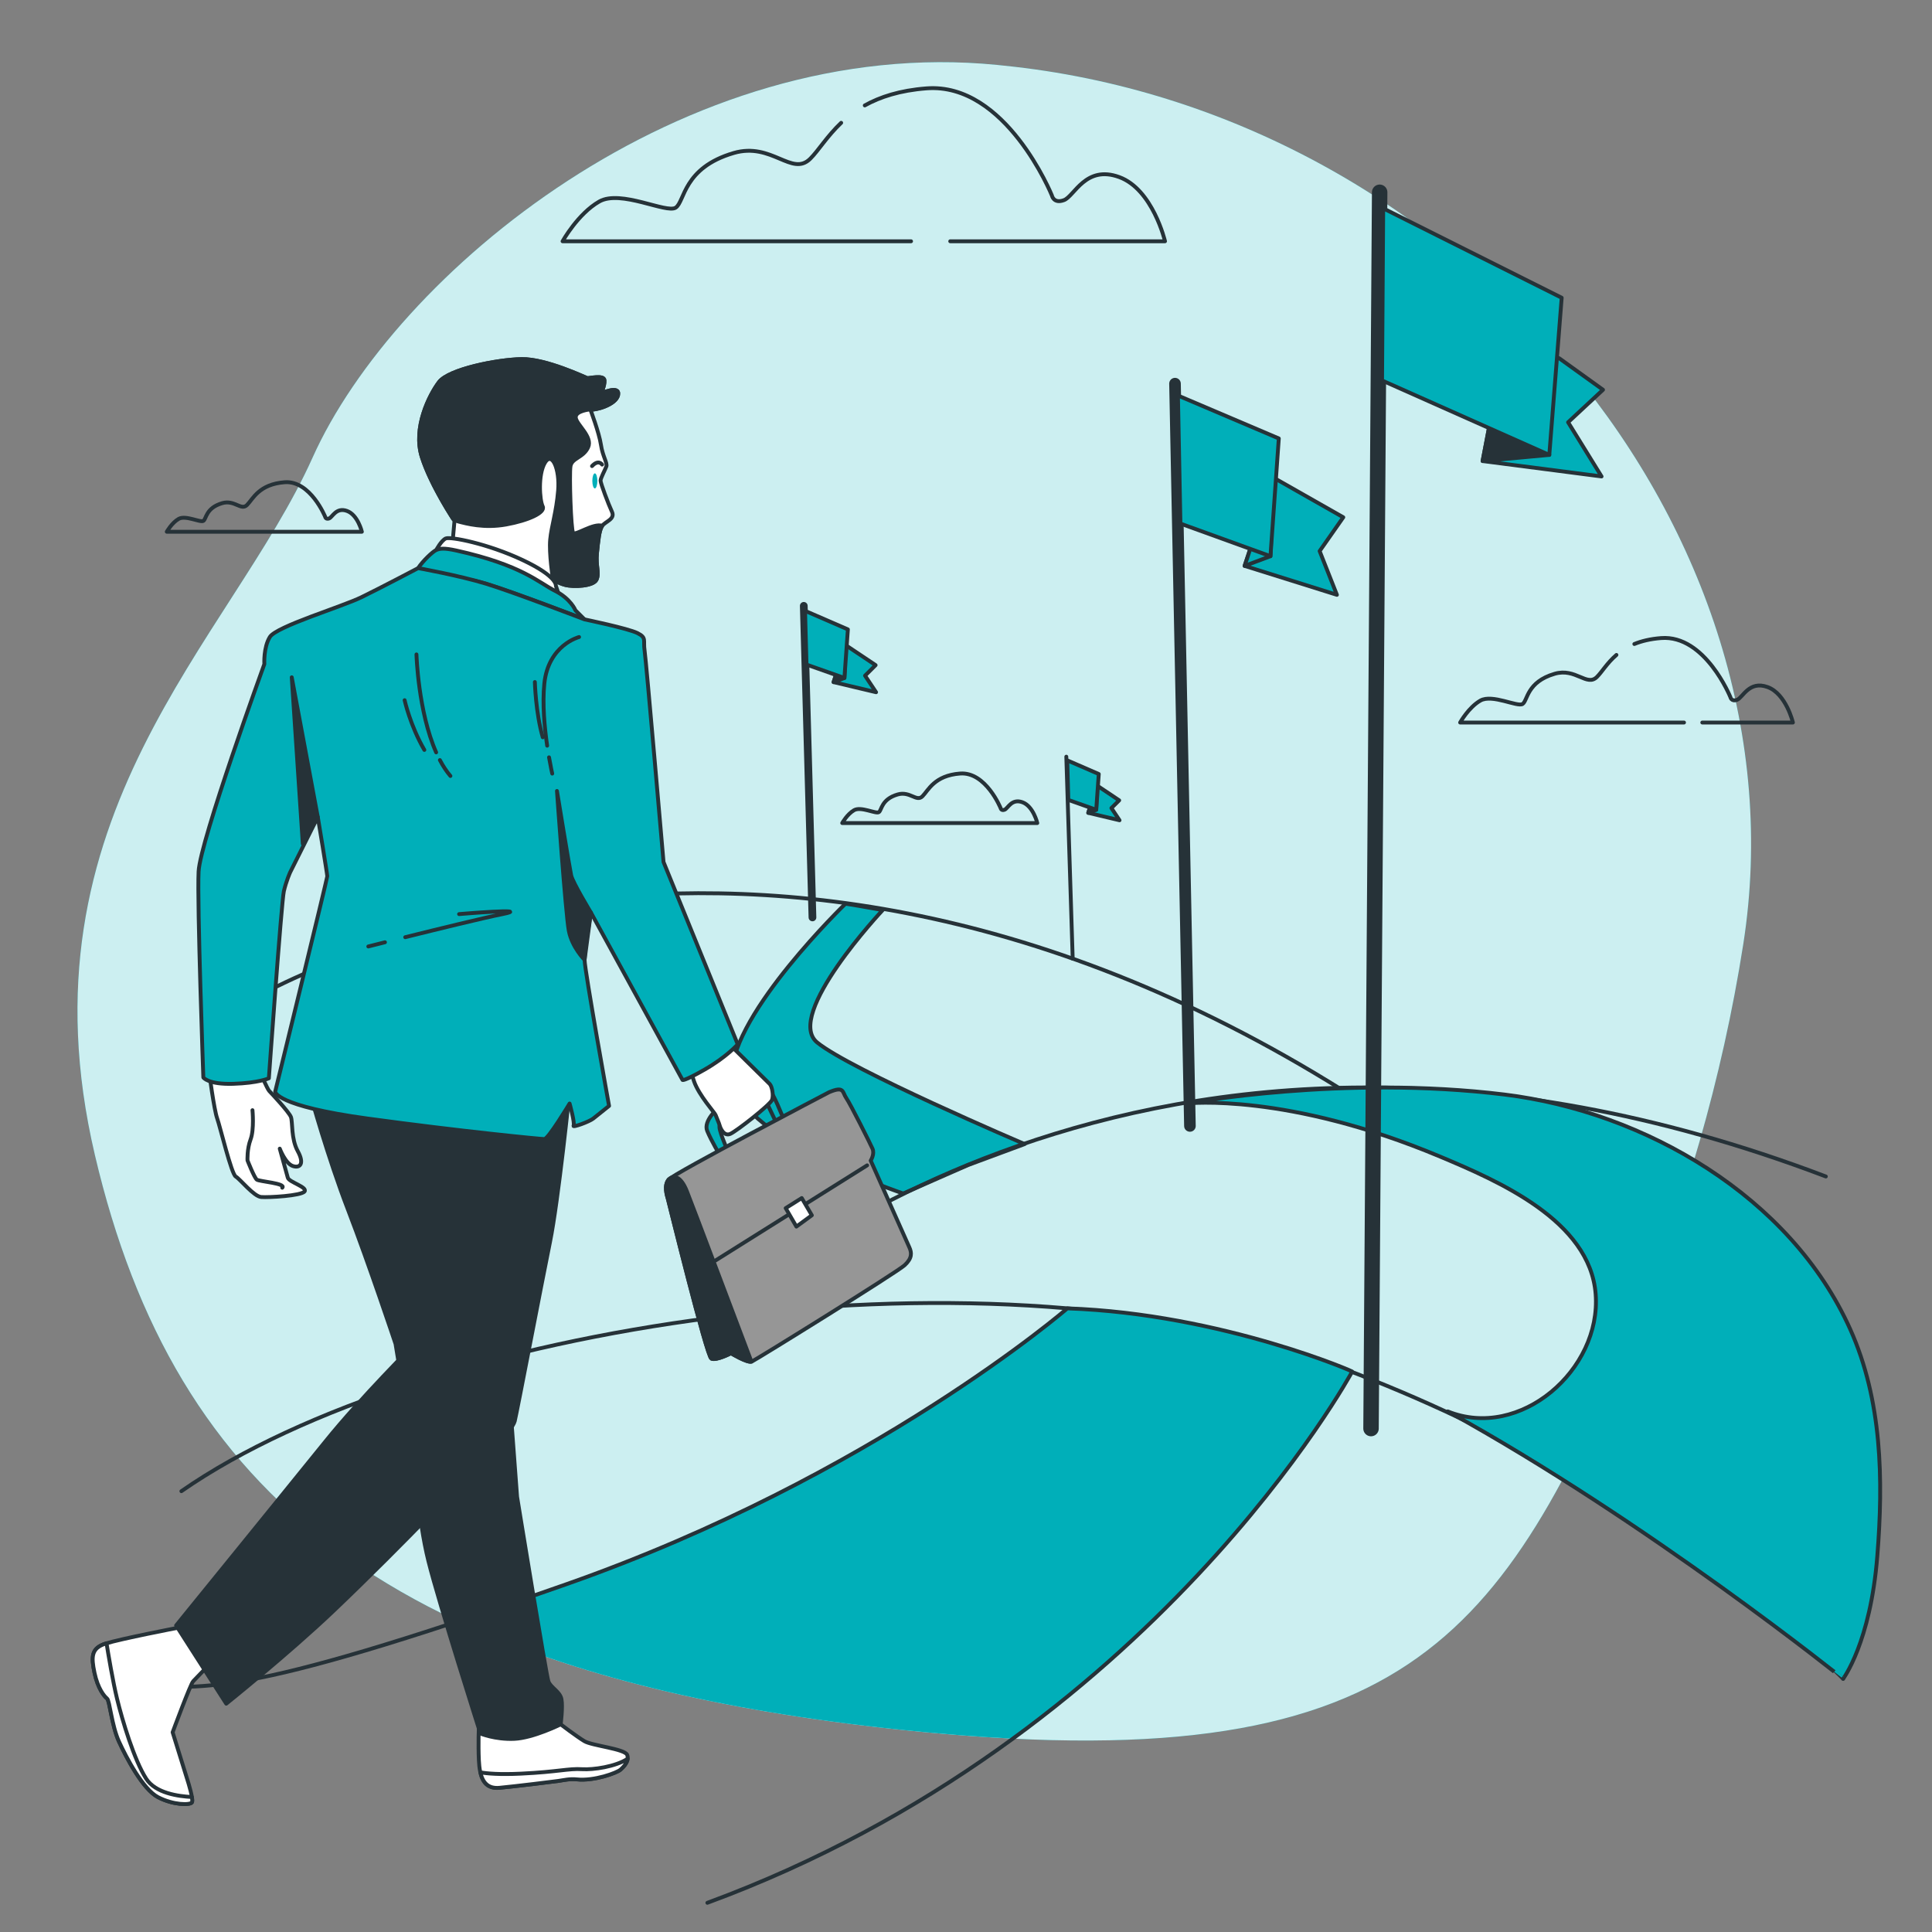 <?xml version="1.0" encoding="utf-8"?>
<!-- Generator: Adobe Illustrator 27.5.0, SVG Export Plug-In . SVG Version: 6.00 Build 0)  -->
<svg version="1.1" xmlns="http://www.w3.org/2000/svg" xmlns:xlink="http://www.w3.org/1999/xlink" x="0px" y="0px"
	 viewBox="0 0 500 500" style="enable-background:new 0 0 500 500;" xml:space="preserve">
<rect x="0" y="0" width="500" height="500" fill="#808080" stroke="none"/>
<g id="Background_Simple">
	<g>
		<path style="fill:#00afb9;" d="M451.169,244.282c16.637-106.421-72.142-213.687-188.71-227.009
			c-1.451-0.166-2.904-0.321-4.358-0.466c-81.45-8.09-155.901,54.127-177.189,101.581C59.624,165.841,3.913,210.985,24.563,298.94
			c20.649,87.955,76.747,134.819,208.273,148.689c131.526,13.87,155.793-23.747,190.708-105.923
			C435.643,313.23,445.705,279.23,451.169,244.282z"/>
		<path style="opacity:0.8;fill:#FFFFFF;" d="M451.169,244.282c16.637-106.421-72.142-213.687-188.71-227.009
			c-1.451-0.166-2.904-0.321-4.358-0.466c-81.45-8.09-155.901,54.127-177.189,101.581C59.624,165.841,3.913,210.985,24.563,298.94
			c20.649,87.955,76.747,134.819,208.273,148.689c131.526,13.87,155.793-23.747,190.708-105.923
			C435.643,313.23,445.705,279.23,451.169,244.282z"/>
	</g>
</g>
<g id="Road">
	<g>
		<path style="fill:none;stroke:#263238;stroke-linecap:round;stroke-linejoin:round;stroke-miterlimit:10;" d="M61.402,260.797
			c0,0,125.269-79.245,286.176,21.419"/>
		<path style="fill:#00afb9;stroke:#263238;stroke-linecap:round;stroke-linejoin:round;stroke-miterlimit:10;" d="M211.474,269.779
			c-8.594-7.059,16.973-34.254,16.973-34.254c-11.196-2.009-9.678-1.603-9.678-1.603s-29.095,28.097-29.402,44.057
			c-0.307,15.96,44.396,30.901,44.396,30.901l16.771-7.363l14.642-5.43C265.176,296.087,220.068,276.839,211.474,269.779z"/>
		<path style="fill:none;stroke:#263238;stroke-linecap:round;stroke-linejoin:round;stroke-miterlimit:10;" d="M187.649,339.134
			c0,0,107.459-102.101,284.876-34.664"/>
		<path style="fill:none;stroke:#263238;stroke-linecap:round;stroke-linejoin:round;stroke-miterlimit:10;" d="M477.001,434.47
			c0,0-51.445-53.179-137.572-83.237c-86.127-30.058-230.057-8.671-292.485,34.682"/>
		<path style="fill:#00afb9;" d="M146.573,409.994c-10.465,3.676-19.744,6.845-28.029,9.586
			c29.618,13.846,67.098,23.072,114.292,28.049c10.42,1.099,20.162,1.872,29.295,2.328c60.236-43.992,87.806-94.973,87.806-94.973
			c2.058,0.667-33.549-14.993-73.707-16.379C276.229,338.604,226.01,382.09,146.573,409.994z"/>
		<path style="fill:none;stroke:#263238;stroke-linecap:round;stroke-linejoin:round;stroke-miterlimit:10;" d="M183.067,492.443
			c115.564-42.576,166.869-137.46,166.869-137.46c2.058,0.667-33.549-14.993-73.707-16.379c0,0-50.22,43.486-129.656,71.39
			c-88.022,30.92-93.016,26.357-114.213,26.357"/>
		<path style="fill:#00afb9;stroke:#263238;stroke-linecap:round;stroke-linejoin:round;stroke-miterlimit:10;" d="M374.678,365.273
			c18.723,7.566,39.773-10.795,38.277-30.357c-1.456-19.031-25.259-29.285-40.19-35.56c-39.631-16.656-65.477-13.785-65.477-13.785
			s40.195-7.465,82.118-2.299c36.296,4.472,74.062,26.43,89.426,60.725c8.263,18.446,8.592,38.926,7.012,58.736
			c-1.787,22.41-8.842,31.738-8.842,31.738S426.432,393.795,374.678,365.273z"/>
	</g>
</g>
<g id="Flags">
	<g>
		
			<line style="fill:none;stroke:#263238;stroke-width:3;stroke-linecap:round;stroke-linejoin:round;stroke-miterlimit:10;" x1="307.953" y1="291.394" x2="304.089" y2="99.286"/>
		<g>
			<g>
				<polygon style="fill:#00afb9;stroke:#263238;stroke-linecap:round;stroke-linejoin:round;stroke-miterlimit:10;" points="
					329.693,123.678 347.641,133.876 341.522,142.615 345.992,153.943 322.101,146.451 				"/>
				<polygon style="fill:#00afb9;stroke:#263238;stroke-linecap:round;stroke-linejoin:round;stroke-miterlimit:10;" points="
					328.794,143.943 322.101,146.451 329.693,123.678 				"/>
			</g>
			<polygon style="fill:#00afb9;stroke:#263238;stroke-linecap:round;stroke-linejoin:round;stroke-miterlimit:10;" points="
				304.85,102.363 330.953,113.47 328.794,143.943 305.495,135.506 			"/>
		</g>
	</g>
	<g>
		
			<line style="fill:none;stroke:#263238;stroke-width:2;stroke-linecap:round;stroke-linejoin:round;stroke-miterlimit:10;" x1="210.264" y1="237.428" x2="208.018" y2="156.791"/>
		<g>
			<g>
				<polygon style="fill:#00afb9;stroke:#263238;stroke-linecap:round;stroke-linejoin:round;stroke-miterlimit:10;" points="
					218.845,166.948 226.606,172.139 223.873,174.859 226.725,179.147 215.732,176.533 				"/>
				<polygon style="fill:#263238;stroke:#263238;stroke-linecap:round;stroke-linejoin:round;stroke-miterlimit:10;" points="
					218.534,175.458 215.732,176.533 218.845,166.948 				"/>
			</g>
			<polygon style="fill:#00afb9;stroke:#263238;stroke-linecap:round;stroke-linejoin:round;stroke-miterlimit:10;" points="
				208.347,158.08 219.433,162.889 218.534,175.458 208.725,171.992 			"/>
		</g>
	</g>
	<g>
		
			<line style="fill:none;stroke:#263238;stroke-linecap:round;stroke-linejoin:round;stroke-miterlimit:10;" x1="277.613" y1="248.108" x2="275.959" y2="195.828"/>
		<g>
			<g>
				<polygon style="fill:#00afb9;stroke:#263238;stroke-linecap:round;stroke-linejoin:round;stroke-miterlimit:10;" points="
					283.93,203.305 289.643,207.126 287.631,209.129 289.731,212.285 281.639,210.361 				"/>
				<polygon style="fill:#00afb9;stroke:#263238;stroke-linecap:round;stroke-linejoin:round;stroke-miterlimit:10;" points="
					283.701,209.57 281.639,210.361 283.93,203.305 				"/>
			</g>
			<polygon style="fill:#00afb9;stroke:#263238;stroke-linecap:round;stroke-linejoin:round;stroke-miterlimit:10;" points="
				276.202,196.777 284.362,200.317 283.701,209.57 276.48,207.018 			"/>
		</g>
	</g>
	<g>
		
			<line style="fill:none;stroke:#263238;stroke-width:4;stroke-linecap:round;stroke-linejoin:round;stroke-miterlimit:10;" x1="354.82" y1="369.71" x2="357.056" y2="49.761"/>
		<g>
			<g>
				<polygon style="fill:#00afb9;stroke:#263238;stroke-linecap:round;stroke-linejoin:round;stroke-miterlimit:10;" points="
					390.595,83.426 414.857,100.872 405.822,109.28 414.482,123.305 383.693,119.319 				"/>
				<polygon style="fill:#263238;stroke:#263238;stroke-linecap:round;stroke-linejoin:round;stroke-miterlimit:10;" points="
					400.957,117.727 383.693,119.319 390.595,83.426 				"/>
			</g>
			<polygon style="fill:#00afb9;stroke:#263238;stroke-linecap:round;stroke-linejoin:round;stroke-miterlimit:10;" points="
				357.97,53.921 404.164,77.058 400.957,117.727 357.674,98.466 			"/>
		</g>
	</g>
</g>
<g id="Clouds">
	<g>
		<path style="fill:none;stroke:#263238;stroke-linecap:round;stroke-linejoin:round;stroke-miterlimit:10;" d="M217.696,31.784
			c-3.666,3.477-5.832,7.123-7.997,9.289c-4.749,4.749-9.954-4.353-19.813-1.477c-13.116,3.826-12.636,12.558-15.011,14.14
			c-2.374,1.583-14.246-4.749-19.786-1.583c-5.54,3.166-9.497,10.289-9.497,10.289h90.189"/>
		<path style="fill:none;stroke:#263238;stroke-linecap:round;stroke-linejoin:round;stroke-miterlimit:10;" d="M245.918,62.441
			h55.589c0,0-3.166-13.455-11.872-16.62c-8.706-3.166-11.575,4.96-14.281,5.975c-2.707,1.015-3.131-1.226-3.131-1.226
			s-11.872-29.284-32.449-27.701c-6.907,0.531-12.031,2.222-15.97,4.413"/>
	</g>
	<g>
		<path style="fill:none;stroke:#263238;stroke-linecap:round;stroke-linejoin:round;stroke-miterlimit:10;" d="M418.329,169.496
			c-2.41,2.079-3.723,4.378-5.037,5.691c-2.623,2.623-5.498-2.404-10.944-0.816c-7.245,2.113-6.98,6.937-8.292,7.811
			c-1.311,0.874-7.869-2.623-10.929-0.874c-3.06,1.749-5.246,5.683-5.246,5.683h57.94"/>
		<path style="fill:none;stroke:#263238;stroke-linecap:round;stroke-linejoin:round;stroke-miterlimit:10;" d="M440.552,186.991
			h23.453c0,0-1.749-7.432-6.558-9.181c-4.809-1.749-6.394,2.74-7.889,3.3c-1.495,0.561-1.729-0.677-1.729-0.677
			s-6.558-16.175-17.924-15.301c-2.799,0.215-5.068,0.775-6.938,1.536"/>
	</g>
	<path style="fill:none;stroke:#263238;stroke-linecap:round;stroke-linejoin:round;stroke-miterlimit:10;" d="M258.969,209.162
		c0,0-3.844-9.482-10.507-8.97c-6.663,0.512-8.201,4.357-9.738,5.894c-1.538,1.538-3.223-1.409-6.415-0.478
		c-4.247,1.239-4.092,4.066-4.861,4.579c-0.769,0.513-4.613-1.538-6.407-0.513c-1.794,1.025-3.075,3.332-3.075,3.332h50.486
		c0,0-1.025-4.357-3.844-5.382s-3.748,1.606-4.624,1.935C259.107,209.888,258.969,209.162,258.969,209.162z"/>
	<path style="fill:none;stroke:#263238;stroke-linecap:round;stroke-linejoin:round;stroke-miterlimit:10;" d="M84.167,133.773
		c0,0-3.844-9.482-10.507-8.97c-6.663,0.512-8.201,4.357-9.738,5.894c-1.538,1.538-3.223-1.41-6.416-0.478
		c-4.247,1.239-4.092,4.066-4.861,4.579c-0.769,0.512-4.613-1.538-6.407-0.513c-1.794,1.025-3.075,3.332-3.075,3.332h50.486
		c0,0-1.025-4.357-3.844-5.382s-3.748,1.606-4.624,1.935C84.304,134.498,84.167,133.773,84.167,133.773z"/>
</g>
<g id="Character">
	<g>
		<g>
			<path style="fill:#FFFFFF;stroke:#263238;stroke-linecap:round;stroke-linejoin:round;stroke-miterlimit:10;" d="
				M152.777,105.949c0,0,2.283,6.05,2.74,9.132c0.457,3.082,1.739,4.748,1.396,5.661c-0.342,0.913-1.484,2.968-1.484,3.653
				c0,0.685,2.028,6.096,2.941,8.037c0.913,1.941-1.712,2.511-2.511,3.653c-0.799,1.142-1.027,3.767-1.37,7.077
				c-0.342,3.31,0.685,5.137-0.114,6.849c-0.799,1.712-5.936,1.941-8.105,1.37c-2.169-0.571-3.196-1.598-3.196-1.598l-0.685,2.854
				c0,0-5.365-4.224-10.844-6.621c-5.479-2.397-14.497-4.794-14.497-4.794l0.571-6.392c0,0-6.05-9.018-8.447-16.552
				c-2.397-7.534,1.941-16.095,4.452-19.406c2.511-3.31,14.954-5.822,21.346-5.936c6.392-0.114,16.552,4.794,17.008,4.909
				c0.457,0.114,4.338-0.913,4.452,0.571c0.114,1.484-0.913,3.425-0.913,3.425s4.908-2.283,4.452,0.342
				C159.512,104.808,153.805,106.291,152.777,105.949z"/>
			<ellipse style="fill:#00afb9;" cx="153.945" cy="124.457" rx="0.65" ry="1.951"/>
			<path style="fill:none;stroke:#263238;stroke-linecap:round;stroke-linejoin:round;stroke-miterlimit:10;" d="M155.819,120.233
				c0,0-0.91-1.431-2.602,0.39"/>
			<path style="fill:#263238;stroke:#263238;stroke-linecap:round;stroke-linejoin:round;stroke-miterlimit:10;" d="
				M154.375,150.011c0.799-1.712-0.228-3.539,0.114-6.849c0.342-3.31,0.571-5.936,1.37-7.077c-2.283-0.799-6.963,2.626-7.534,1.826
				c-0.571-0.799-1.027-15.068-0.685-17.237c0.342-2.169,3.31-2.169,4.566-4.909c1.256-2.74-2.968-5.822-3.196-7.648
				s3.767-2.169,3.767-2.169c1.027,0.342,6.735-1.142,7.192-3.767c0.456-2.625-4.452-0.342-4.452-0.342s1.027-1.94,0.913-3.424
				c-0.114-1.484-3.995-0.457-4.452-0.571c-0.457-0.114-10.616-5.022-17.008-4.908c-6.392,0.114-18.835,2.625-21.346,5.936
				c-2.511,3.31-6.849,11.872-4.452,19.405c2.044,6.424,6.731,13.906,8.072,15.978c0.567,0.37,1.013,0.616,1.289,0.688
				c2.169,0.571,6.735,1.826,12.442,0.799c5.708-1.027,10.274-3.082,9.475-4.68c-0.799-1.598-1.256-8.219,0.571-11.301
				s3.881,1.598,3.424,7.191c-0.457,5.593-1.712,9.132-2.055,12.671c-0.342,3.539,0.685,10.159,0.685,10.159
				s1.027,1.027,3.196,1.598C148.439,151.952,153.576,151.723,154.375,150.011z"/>
		</g>
		<path style="fill:#FFFFFF;stroke:#263238;stroke-linecap:round;stroke-linejoin:round;stroke-miterlimit:10;" d="M143.853,151.58
			c0,0,0.52-2.341-8.585-6.634s-18.73-6.113-19.901-5.593c-1.171,0.52-2.471,2.992-2.471,2.992s9.625,1.561,17.56,5.593
			c7.934,4.032,14.698,7.544,14.698,7.544L143.853,151.58z"/>
		<path style="fill:#00afb9;stroke:#263238;stroke-linecap:round;stroke-linejoin:round;stroke-miterlimit:10;" d="M148.926,157.953
			c0,0-1.171-2.992-5.333-5.073c-4.162-2.081-8.528-6.655-25.494-10.406c-3.215-0.711-4.292-0.52-5.203-0.13
			s-3.512,2.862-4.683,4.683c-1.171,1.821-1.171,1.821-1.171,1.821s11.056-0.13,18.73,2.211c7.674,2.341,25.494,9.235,25.494,9.235
			L148.926,157.953z"/>
		<path style="fill:#00afb9;stroke:#263238;stroke-linecap:round;stroke-linejoin:round;stroke-miterlimit:10;" d="M185.946,286.665
			c0,0-4.001,3.385-2.924,6.001c1.077,2.616,3.385,6.463,3.385,6.463l1.693-1.847c0,0-2.308-5.232-1.847-6.001
			c0.462-0.769,11.541-7.232,11.541-7.232l3.232,6.771l1.693-1.385c0,0-2.77-7.078-3.847-7.694
			C197.795,281.125,188.716,283.587,185.946,286.665z"/>
		<path style="fill:#FFFFFF;stroke:#263238;stroke-linecap:round;stroke-linejoin:round;stroke-miterlimit:10;" d="M188.408,269.892
			c0,0,10.156,10.002,10.771,10.618c0.616,0.616,1.077,2.924,0.616,4.155c-0.462,1.231-9.079,8.002-10.771,8.771
			c-1.693,0.769-2.616-1.539-2.77-2.154c-0.154-0.616-0.923-2.308-1.077-2.77c-0.154-0.462-4.309-5.078-5.54-8.617
			c-1.231-3.539-1.385-4.924-1.385-4.924L188.408,269.892z"/>
		<g>
			<path style="fill:#FFFFFF;stroke:#263238;stroke-linecap:round;stroke-linejoin:round;stroke-miterlimit:10;" d="M67.106,277.043
				c0,0,2.087,4.815,2.568,5.297c0.482,0.482,5.136,5.457,5.618,6.741c0.482,1.284,0,5.618,1.766,8.828
				c1.766,3.21,0.642,4.494-1.284,3.852c-1.926-0.642-3.371-4.494-3.371-4.494s1.766,6.42,2.087,7.544
				c0.321,1.124,5.136,2.408,4.334,3.531c-0.803,1.124-9.31,1.605-11.236,1.445c-1.926-0.16-5.457-4.655-6.581-5.297
				c-1.124-0.642-4.013-12.841-4.815-15.088c-0.803-2.247-2.087-12.038-2.087-12.038L67.106,277.043z"/>
			<path style="fill:none;stroke:#263238;stroke-linecap:round;stroke-linejoin:round;stroke-miterlimit:10;" d="M65.34,287.315
				c0,0,0.482,4.976-0.482,7.544c-0.963,2.568-0.803,5.457-0.803,5.457s1.766,4.494,2.408,4.976
				c0.642,0.482,7.704,0.963,6.581,2.087"/>
		</g>
		<path style="fill:#FFFFFF;stroke:#263238;stroke-linecap:round;stroke-linejoin:round;stroke-miterlimit:10;" d="M145.104,446.258
			c0,0,4.155,3.166,6.133,4.353c1.979,1.187,10.486,1.978,11.08,3.561c0.594,1.583-0.901,3.072-1.728,3.81
			c-0.914,0.817-6.78,3.004-11.33,2.521c-1.814-0.193-3.363,0.198-4.748,0.396c-1.385,0.198-11.08,1.385-15.235,1.781
			c-4.155,0.396-5.144-2.968-5.342-7.123c-0.198-4.155,0-8.903,0-8.903l16.62-2.374L145.104,446.258z"/>
		<path style="fill:#FFFFFF;stroke:#263238;stroke-linecap:round;stroke-linejoin:round;stroke-miterlimit:10;" d="M150.674,457.867
			c-3.574-0.231-6.111,0.692-15.911,1.153c-5.547,0.261-8.727-0.032-10.445-0.335c0.583,2.564,1.925,4.284,4.959,3.995
			c4.155-0.396,13.85-1.583,15.235-1.781c1.385-0.198,2.934-0.588,4.748-0.396c4.55,0.483,10.416-1.704,11.33-2.521
			c0.649-0.58,1.694-1.623,1.834-2.809C159.344,457.208,153.518,458.051,150.674,457.867z"/>
		<path style="fill:#263238;stroke:#263238;stroke-linecap:round;stroke-linejoin:round;stroke-miterlimit:10;" d="M80.402,283.492
			c0,0,4.353,15.828,9.695,29.678c5.342,13.85,12.267,34.624,12.267,34.624l4.946,30.074c0,0,0.791,15.037,3.561,26.117
			c2.77,11.08,13.459,44.648,13.459,44.648s3.759,1.583,8.706,1.385c4.946-0.198,12.069-3.759,12.069-3.759s0.594-4.551,0.198-6.529
			c-0.396-1.979-2.77-2.968-3.363-4.551c-0.594-1.583-8.117-47.814-8.117-47.814s-2.374-32.844-3.166-39.175
			c-0.792-6.331-2.77-59.752-2.77-59.752L80.402,283.492z"/>
		<g>
			<path style="fill:#FFFFFF;stroke:#263238;stroke-linecap:round;stroke-linejoin:round;stroke-miterlimit:10;" d="M46.218,421.231
				c0,0-15.084,2.914-18.855,4.114c-3.771,1.2-3.771,3.428-2.914,7.542c0.857,4.114,2.571,6.171,3.257,6.685
				c0.686,0.514,1.2,7.028,3.085,11.142c1.886,4.114,6.171,12.341,10.113,14.398c3.942,2.057,8.228,2.057,8.742,1.371
				c0.514-0.686-1.028-5.485-1.028-5.485l-3.942-12.684c0,0,4.628-12.513,5.314-13.198c0.686-0.686,4.114-4.285,4.114-4.285
				L46.218,421.231z"/>
			<path style="fill:#FFFFFF;stroke:#263238;stroke-linecap:round;stroke-linejoin:round;stroke-miterlimit:10;" d="M40.905,465.112
				c3.942,2.057,8.228,2.057,8.742,1.371c0.149-0.199,0.122-0.748,0.013-1.421c-3.504-0.173-9.415-0.976-11.841-4.75
				c-3.085-4.799-6.171-15.084-7.542-20.741c-1.068-4.405-2.239-11.406-2.706-14.29c-0.07,0.021-0.145,0.043-0.208,0.063
				c-3.771,1.2-3.771,3.428-2.914,7.542c0.857,4.114,2.571,6.171,3.257,6.685c0.686,0.514,1.2,7.028,3.085,11.142
				S36.962,463.055,40.905,465.112z"/>
		</g>
		<path style="fill:#263238;stroke:#263238;stroke-linecap:round;stroke-linejoin:round;stroke-miterlimit:10;" d="M95.834,287.845
			c0,0,5.738,7.518,6.331,8.508c0.594,0.989,4.749,38.581,5.144,42.341c0.396,3.759,0,9.101,0,9.101s-13.913,13.877-23.014,25.155
			c-9.101,11.278-38.718,47.721-38.718,47.721l12.974,20.243c0,0,16.25-13.043,27.897-24.138
			c18.442-17.568,35.791-36.144,36.978-37.133c1.187-0.989,9.189-9.468,9.783-11.842c0.594-2.374,6.943-35.636,9.12-46.32
			c2.176-10.684,5.144-39.571,5.144-39.571l-54.41,1.385"/>
		<g>
			<path style="fill:#00afb9;stroke:#263238;stroke-linecap:round;stroke-linejoin:round;stroke-miterlimit:10;" d="
				M108.213,147.027c0,0-9.625,5.073-14.698,7.544c-5.073,2.471-21.982,7.544-23.673,10.276c-1.691,2.732-1.431,7.024-1.431,7.024
				s-16.604,45.7-17.013,53.667c-0.409,7.967,1.226,53.317,1.226,53.317s1.226,1.839,7.763,1.634c6.537-0.204,9.193-1.43,9.193-1.43
				s3.269-45.759,3.881-48.415c0.613-2.656,1.634-4.903,1.634-4.903l7.15-14.3c0,0,2.451,14.708,2.451,15.321
				c0,0.613-13.483,55.769-13.483,55.769s0,3.677,23.901,6.946s44.738,5.311,45.759,5.311c1.021,0,6.537-9.193,6.537-9.193
				s1.43,5.107,1.021,5.72c-0.409,0.613,4.086-1.021,5.107-1.839s4.086-3.268,4.086-3.268s-6.333-35.137-6.333-37.792
				c0-2.656,1.634-12.257,1.634-12.257l23.697,43.308c0,0,0,0.613,5.72-2.656s8.58-6.537,8.58-6.537l-19.202-47.189
				c0,0-4.494-52.092-4.903-54.747c-0.408-2.656,0.613-3.269-1.838-4.494c-2.451-1.226-13.712-3.55-13.712-3.55
				s-18.533-7.107-25.494-9.235C118.811,148.932,108.213,147.027,108.213,147.027z"/>
			<polygon style="fill:#263238;stroke:#263238;stroke-linecap:round;stroke-linejoin:round;stroke-miterlimit:10;" points="
				82.245,211.442 75.504,175.284 78.364,218.388 			"/>
			<path style="fill:none;stroke:#263238;stroke-linecap:round;stroke-linejoin:round;stroke-miterlimit:10;" d="M113.841,196.711
				c0.799,1.517,1.702,2.908,2.724,4.108"/>
			<path style="fill:none;stroke:#263238;stroke-linecap:round;stroke-linejoin:round;stroke-miterlimit:10;" d="M107.78,169.36
				c0,0,0.414,14.762,5.096,25.352"/>
			<path style="fill:none;stroke:#263238;stroke-linecap:round;stroke-linejoin:round;stroke-miterlimit:10;" d="M104.716,181.209
				c0,0,1.43,6.537,5.107,12.87"/>
			<path style="fill:none;stroke:#263238;stroke-linecap:round;stroke-linejoin:round;stroke-miterlimit:10;" d="M104.87,242.547
				c8.459-2.106,20.212-4.985,25.177-5.978c8.171-1.634-11.235,0-11.235,0"/>
			<path style="fill:none;stroke:#263238;stroke-linecap:round;stroke-linejoin:round;stroke-miterlimit:10;" d="M95.319,244.945
				c0,0,1.674-0.425,4.31-1.087"/>
			<path style="fill:#263238;stroke:#263238;stroke-linecap:round;stroke-linejoin:round;stroke-miterlimit:10;" d="M152.926,236.16
				c0,0-4.699-7.763-5.107-9.601s-3.677-21.858-3.677-21.858s2.247,31.868,3.064,36.158c0.817,4.29,4.086,7.559,4.086,7.559
				L152.926,236.16z"/>
			<path style="fill:none;stroke:#263238;stroke-linecap:round;stroke-linejoin:round;stroke-miterlimit:10;" d="M142.09,195.998
				c0.447,2.566,0.826,4.209,0.826,4.209"/>
			<path style="fill:none;stroke:#263238;stroke-linecap:round;stroke-linejoin:round;stroke-miterlimit:10;" d="M149.862,164.866
				c0,0-7.967,2.043-8.988,12.053c-0.536,5.251,0.053,11.402,0.733,16.063"/>
			<path style="fill:none;stroke:#263238;stroke-linecap:round;stroke-linejoin:round;stroke-miterlimit:10;" d="M138.422,176.51
				c0,0,0.204,7.967,2.043,14.3"/>
		</g>
		<g>
			<path style="fill:#969696;stroke:#263238;stroke-linecap:round;stroke-linejoin:round;stroke-miterlimit:10;" d="
				M214.568,282.664c0,0-40.316,21.081-41.547,22.62c-1.231,1.539-0.462,4.001-0.154,5.078c0.308,1.077,10.002,40.624,11.233,41.239
				c1.231,0.616,5.078-1.385,5.078-1.385s4.309,2.616,5.386,2.154c1.077-0.462,37.546-23.082,39.547-24.928
				c2-1.846,1.847-3.231,1.231-4.616c-0.616-1.385-10.002-22.466-10.002-22.466s1.077-1.693,0.462-3.078
				c-0.616-1.385-5.693-11.541-6.771-13.08C217.953,282.664,218.568,280.971,214.568,282.664z"/>
			<path style="fill:#263238;stroke:#263238;stroke-linecap:round;stroke-linejoin:round;stroke-miterlimit:10;" d="
				M172.867,310.362c0.308,1.077,10.002,40.624,11.233,41.239c1.231,0.616,5.078-1.385,5.078-1.385s4.09,2.48,5.292,2.175
				c-3.015-7.898-14.652-38.895-16.678-44.03c-1.722-4.363-3.529-3.928-4.336-3.426c-0.146,0.101-0.258,0.186-0.336,0.253
				c-0.018,0.017-0.032,0.03-0.045,0.043c-0.019,0.019-0.042,0.039-0.053,0.054C171.79,306.823,172.559,309.284,172.867,310.362z"/>
			
				<line style="fill:none;stroke:#263238;stroke-linecap:round;stroke-linejoin:round;stroke-miterlimit:10;" x1="185.177" y1="326.211" x2="224.416" y2="301.591"/>
			<polygon style="fill:#FFFFFF;stroke:#263238;stroke-linecap:round;stroke-linejoin:round;stroke-miterlimit:10;" points="
				203.335,312.67 206.104,317.44 210.105,314.516 207.489,310.054 			"/>
		</g>
	</g>
</g>
</svg>

